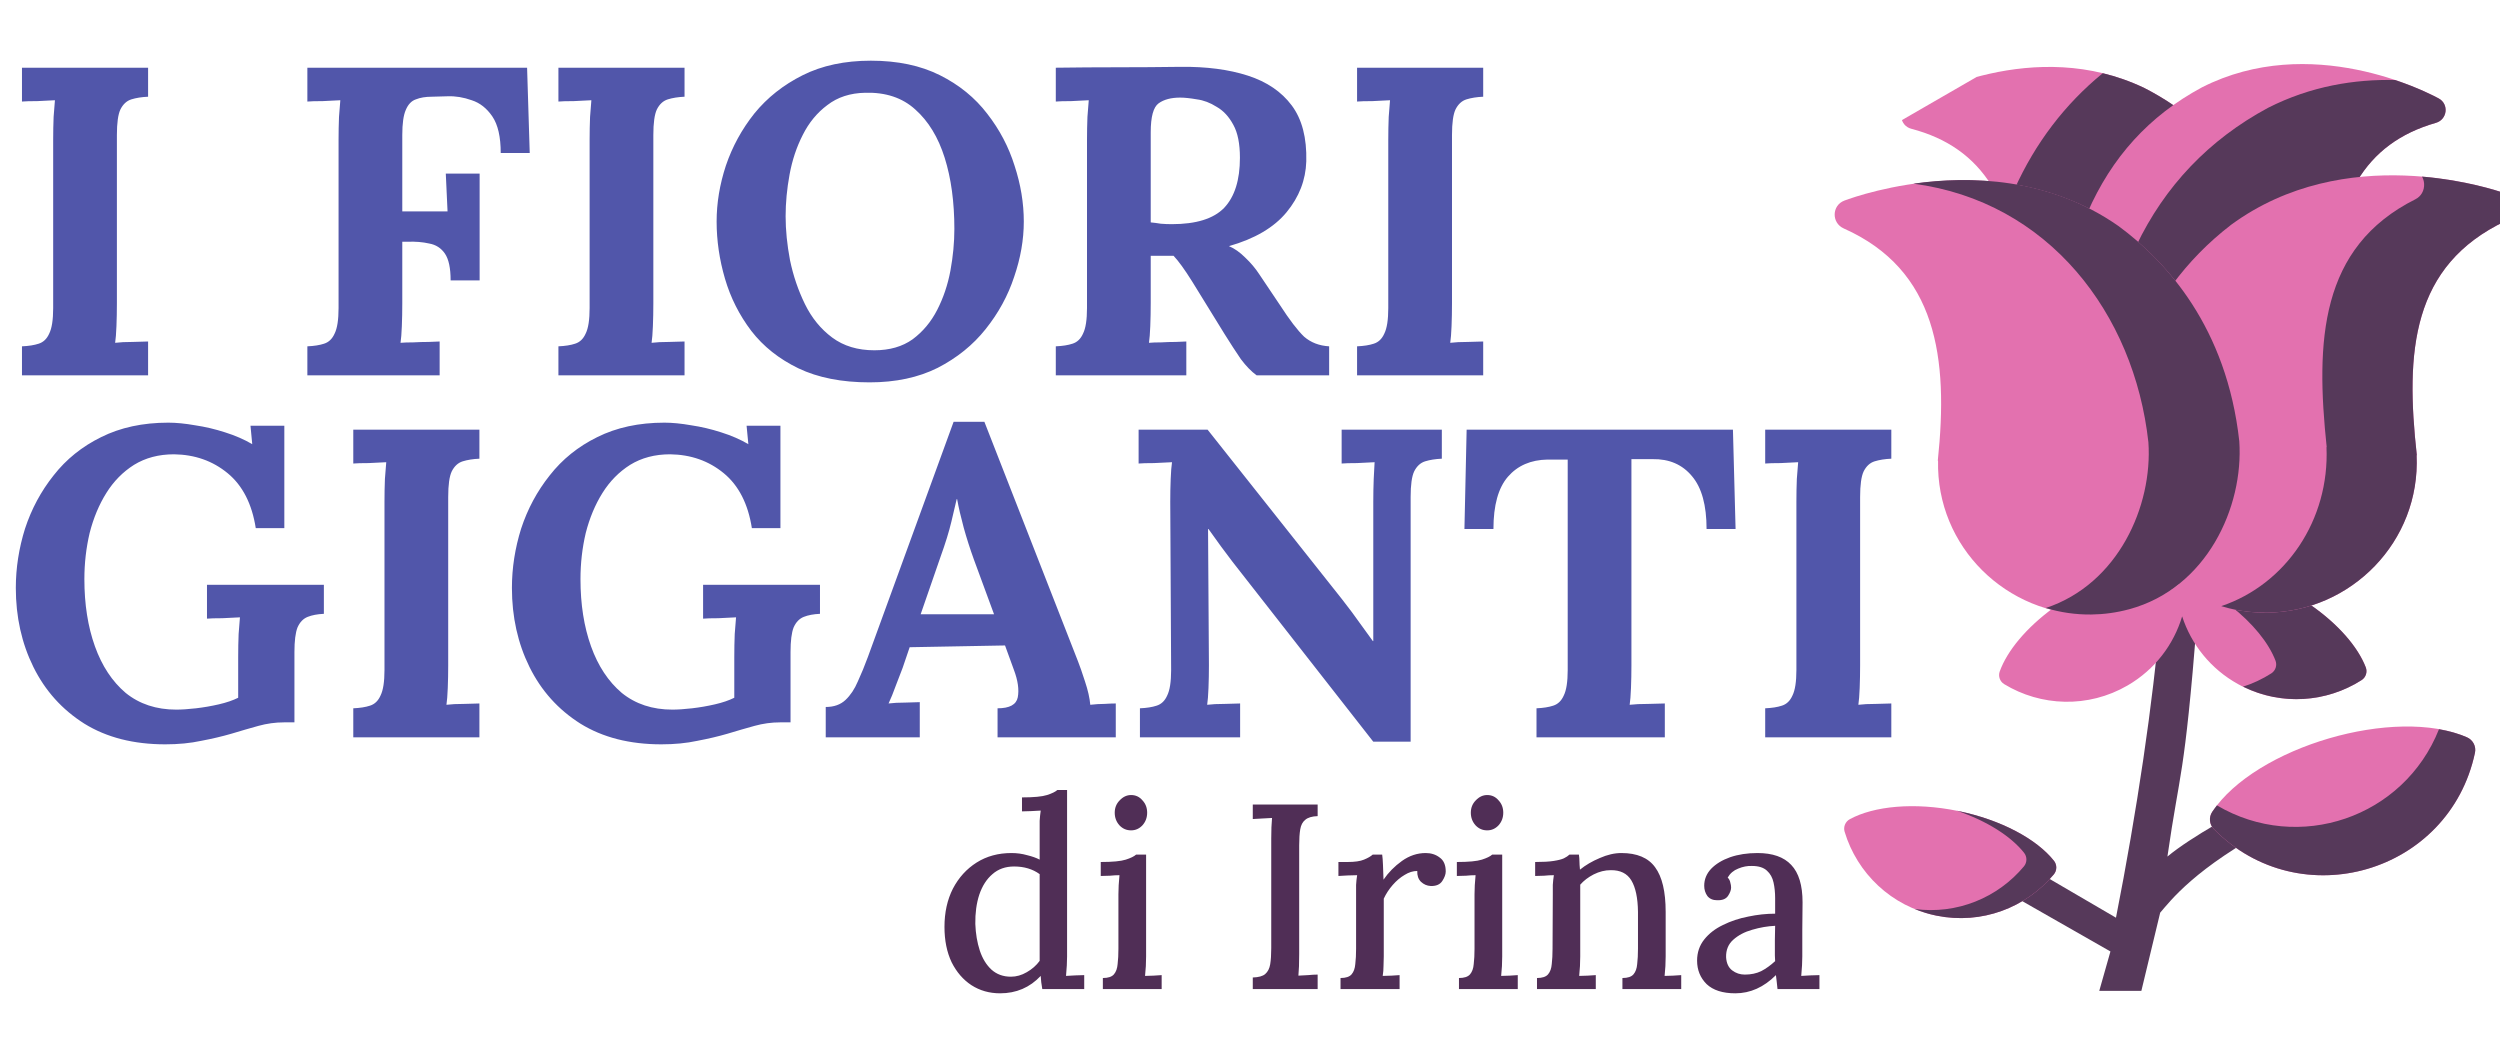 <svg width="256" height="107" viewBox="0 0 256 107" fill="none" xmlns="http://www.w3.org/2000/svg">
<g clip-path="url(#clip0)">
<g clip-path="url(#clip1)">
<path d="M223.243 61.361C224.287 61.444 225.066 62.358 224.983 63.402C223.656 80.019 223.243 78.68 221.944 87.712C224.402 85.671 229.088 83.123 233.235 80.938C234.161 80.449 234.081 81.243 234.569 82.169C235.058 83.096 233.803 84.092 232.88 84.576C224.773 88.85 222.226 92.281 221.202 93.46L219.275 101.466L214.964 101.466L216.109 97.43L203.051 89.978C202.455 89.117 196.31 89.057 202.033 87.712C202.892 87.116 201.436 84.56 202.033 85.421L216.676 93.973C218.789 83.263 220.517 71.691 221.202 63.1C221.285 62.056 222.199 61.277 223.243 61.361Z" fill="#56395A"/>
<path d="M198.293 93.762C193.659 92.817 190.162 89.402 188.889 85.169C188.739 84.672 188.963 84.133 189.419 83.885C191.901 82.535 196.032 82.133 200.479 83.039C204.927 83.946 208.571 85.933 210.326 88.147C210.649 88.554 210.643 89.138 210.311 89.537C207.482 92.933 202.928 94.707 198.293 93.762Z" fill="#E371AF"/>
<path d="M207.251 88.716C207.583 88.318 207.589 87.734 207.266 87.327C205.921 85.631 203.467 84.068 200.393 83.022C200.422 83.028 200.451 83.033 200.48 83.039C204.927 83.946 208.571 85.933 210.327 88.147C210.649 88.554 210.643 89.138 210.311 89.537C207.483 92.933 202.928 94.707 198.294 93.762C197.513 93.603 196.766 93.372 196.055 93.081C200.4 93.67 204.59 91.912 207.251 88.716Z" fill="#56395A"/>
<path d="M210.3 62.226C212.828 62.903 215.563 62.946 218.271 62.214C220.228 61.685 221.946 60.768 223.412 59.58C224.904 60.735 226.642 61.613 228.61 62.097C231.335 62.768 234.068 62.663 236.58 61.929C239.414 63.894 241.443 66.229 242.255 68.338C242.439 68.817 242.26 69.364 241.827 69.642C238.139 72.002 233.301 72.324 229.196 70.063C226.35 68.495 224.377 65.97 223.452 63.115C222.591 65.99 220.676 68.559 217.865 70.191C213.813 72.544 208.968 72.332 205.228 70.055C204.789 69.787 204.598 69.244 204.771 68.761C205.535 66.634 207.511 64.254 210.3 62.226Z" fill="#E371AF"/>
<path d="M232.583 68.953C233.016 68.676 233.195 68.128 233.011 67.649C232.308 65.822 230.69 63.825 228.427 62.047C228.488 62.063 228.548 62.082 228.61 62.097C231.335 62.767 234.068 62.662 236.58 61.929C239.414 63.894 241.443 66.229 242.255 68.338C242.439 68.816 242.26 69.364 241.827 69.641C238.285 71.909 233.684 72.288 229.688 70.312C230.704 69.987 231.679 69.532 232.583 68.953Z" fill="#56395A"/>
<path d="M195.372 10.694C196.666 9.952 208.337 3.611 219.588 9.014C220.659 9.56 221.702 10.181 222.686 10.86L222.953 11.044L222.69 11.234C218.782 14.061 216.073 17.63 214.163 22.004L213.944 21.89C210.998 20.364 207.68 19.416 204.084 19.07L203.971 19.059L203.911 18.964C202.076 16.043 199.397 14.154 195.721 13.187C194.53 12.875 194.312 11.3 195.372 10.694Z" fill="#E371AF"/>
<path d="M215.325 7.495C216.738 7.838 218.166 8.332 219.588 9.014C220.659 9.56 221.702 10.181 222.686 10.86L222.953 11.044L222.69 11.234C218.782 14.061 216.073 17.63 214.163 22.004L213.944 21.891C211.61 20.681 209.039 19.841 206.285 19.37C208.412 14.65 211.446 10.664 215.325 7.495Z" fill="#56395A"/>
<path d="M225.479 8.945C236.601 3.292 248.413 9.369 249.723 10.08C250.796 10.663 250.613 12.242 249.43 12.581C245.777 13.63 243.141 15.58 241.372 18.541L241.314 18.638L241.201 18.651C236.444 19.217 232.25 20.812 228.738 23.389C226.28 25.284 224.448 27.236 222.763 29.493L222.576 29.255C220.902 27.113 218.908 25.186 216.655 23.528C215.802 22.931 214.888 22.379 213.94 21.888L213.749 21.79C216.224 16.122 220.045 11.871 225.479 8.945Z" fill="#E371AF"/>
<path d="M218.734 25.205C221.66 19.06 226.196 14.299 232.242 11.044C236.655 8.801 241.155 8.101 245.263 8.194C247.652 8.996 249.282 9.841 249.723 10.08C250.796 10.663 250.613 12.242 249.43 12.581C245.777 13.63 243.141 15.58 241.372 18.541L241.314 18.638L241.201 18.651C236.444 19.217 232.25 20.812 228.738 23.389C226.33 25.246 224.475 27.2 222.804 29.438C222.729 29.378 222.654 29.317 222.578 29.258L222.576 29.256C221.438 27.799 220.149 26.445 218.734 25.205Z" fill="#56395A"/>
<path d="M228.843 45.231C228.165 39.081 226.057 33.706 222.576 29.256L222.469 29.118C224.138 26.88 226.047 24.883 228.46 23.023C240.125 14.462 254.807 19.205 256.443 19.775C257.756 20.232 257.839 22.033 256.578 22.629C246.95 27.189 246.301 35.987 247.482 46.618L247.46 46.615C247.864 55.456 240.762 62.642 232.137 62.739C230.851 62.754 229.543 62.608 228.238 62.287C226.316 61.814 224.54 60.954 222.96 59.731L222.732 59.555L222.956 59.373C226.901 56.176 229.212 50.625 228.843 45.231Z" fill="#E371AF"/>
<path d="M238.232 45.787L238.254 45.79C237.107 34.93 237.538 25.312 247.334 20.406C247.922 20.112 248.265 19.508 248.229 18.828C248.215 18.555 248.138 18.303 248.015 18.084C252.447 18.457 255.72 19.523 256.443 19.774C257.756 20.231 257.839 22.032 256.578 22.629C246.95 27.189 246.301 35.987 247.482 46.618L247.461 46.615C247.864 55.456 240.762 62.641 232.137 62.739C230.852 62.753 229.543 62.608 228.238 62.286C227.974 62.221 227.713 62.147 227.455 62.068C234.083 59.836 238.558 53.235 238.232 45.787Z" fill="#56395A"/>
<path d="M188.872 20.537C190.494 19.932 205.064 14.858 216.925 23.157C221.865 26.79 228.022 33.562 229.303 45.2C229.763 51.938 225.969 60.257 218.029 62.402C216.732 62.753 215.427 62.928 214.141 62.942C205.533 63.039 198.254 56.031 198.458 47.169L198.43 47.173C199.54 36.638 198.343 27.652 188.801 23.394C187.526 22.826 187.571 21.023 188.872 20.537Z" fill="#E371AF"/>
<path d="M219.996 45.29C218.545 32.102 209.771 20.625 195.929 18.808C201.619 17.996 209.764 18.13 216.925 23.141C221.865 26.774 228.022 33.547 229.303 45.184C229.763 51.922 225.969 60.241 218.029 62.386C216.732 62.737 215.427 62.912 214.141 62.926C212.544 62.944 210.976 62.712 209.485 62.261C216.904 59.805 220.441 51.808 219.996 45.29Z" fill="#56395A"/>
<path d="M253.437 77.079C253.574 76.432 253.233 75.771 252.628 75.505C245.295 72.276 230.967 76.468 226.531 83.136C226.164 83.686 226.233 84.427 226.697 84.898C235.542 93.877 250.823 89.41 253.437 77.079Z" fill="#E371AF"/>
<path d="M249.751 74.671C250.82 74.856 251.789 75.135 252.628 75.505C253.234 75.772 253.575 76.433 253.438 77.08C250.824 89.409 235.543 93.879 226.698 84.898C226.234 84.427 226.165 83.687 226.531 83.136C226.679 82.914 226.843 82.694 227.017 82.473C235.369 87.405 246.165 83.732 249.751 74.671Z" fill="#56395A"/>
</g>
<path d="M15.165 9.904C14.505 9.934 13.935 10.024 13.455 10.174C12.975 10.324 12.6 10.669 12.33 11.209C12.09 11.719 11.97 12.589 11.97 13.819V31.054C11.97 31.864 11.955 32.644 11.925 33.394C11.895 34.144 11.85 34.714 11.79 35.104C12.27 35.044 12.87 35.014 13.59 35.014C14.34 34.984 14.865 34.969 15.165 34.969V38.434H2.25V35.464C2.94 35.434 3.51 35.344 3.96 35.194C4.44 35.044 4.8 34.699 5.04 34.159C5.31 33.619 5.445 32.749 5.445 31.549V14.314C5.445 13.504 5.46 12.724 5.49 11.974C5.55 11.224 5.595 10.654 5.625 10.264C5.145 10.294 4.545 10.324 3.825 10.354C3.105 10.354 2.58 10.369 2.25 10.399V6.934H15.165V9.904ZM31.474 38.434V35.464C32.164 35.434 32.734 35.344 33.184 35.194C33.664 35.044 34.024 34.699 34.264 34.159C34.534 33.619 34.669 32.749 34.669 31.549V14.314C34.669 13.504 34.684 12.724 34.714 11.974C34.774 11.224 34.819 10.654 34.849 10.264C34.369 10.294 33.769 10.324 33.049 10.354C32.329 10.354 31.804 10.369 31.474 10.399V6.934H53.974L54.244 15.664H51.274C51.274 14.014 50.989 12.769 50.419 11.929C49.849 11.089 49.144 10.534 48.304 10.264C47.464 9.964 46.639 9.829 45.829 9.859L44.209 9.904C43.579 9.904 43.039 9.994 42.589 10.174C42.139 10.324 41.794 10.684 41.554 11.254C41.314 11.794 41.194 12.649 41.194 13.819V21.649H45.829L45.649 17.779H49.114V28.714H46.144C46.144 27.454 45.949 26.539 45.559 25.969C45.169 25.399 44.629 25.054 43.939 24.934C43.279 24.784 42.544 24.724 41.734 24.754H41.194V31.054C41.194 31.864 41.179 32.644 41.149 33.394C41.119 34.144 41.074 34.714 41.014 35.104C41.344 35.074 41.779 35.059 42.319 35.059C42.859 35.029 43.384 35.014 43.894 35.014C44.434 34.984 44.809 34.969 45.019 34.969V38.434H31.474ZM70.097 9.904C69.437 9.934 68.867 10.024 68.387 10.174C67.907 10.324 67.532 10.669 67.262 11.209C67.022 11.719 66.902 12.589 66.902 13.819V31.054C66.902 31.864 66.887 32.644 66.857 33.394C66.827 34.144 66.782 34.714 66.722 35.104C67.202 35.044 67.802 35.014 68.522 35.014C69.272 34.984 69.797 34.969 70.097 34.969V38.434H57.182V35.464C57.872 35.434 58.442 35.344 58.892 35.194C59.372 35.044 59.732 34.699 59.972 34.159C60.242 33.619 60.377 32.749 60.377 31.549V14.314C60.377 13.504 60.392 12.724 60.422 11.974C60.482 11.224 60.527 10.654 60.557 10.264C60.077 10.294 59.477 10.324 58.757 10.354C58.037 10.354 57.512 10.369 57.182 10.399V6.934H70.097V9.904ZM89.042 39.154C86.192 39.154 83.762 38.674 81.752 37.714C79.772 36.754 78.167 35.479 76.937 33.889C75.707 32.269 74.807 30.484 74.237 28.534C73.667 26.584 73.382 24.634 73.382 22.684C73.382 20.794 73.697 18.889 74.327 16.969C74.987 15.019 75.962 13.234 77.252 11.614C78.572 9.994 80.222 8.689 82.202 7.699C84.182 6.709 86.507 6.214 89.177 6.214C91.907 6.214 94.262 6.709 96.242 7.699C98.222 8.689 99.842 10.009 101.102 11.659C102.362 13.279 103.292 15.049 103.892 16.969C104.522 18.889 104.837 20.794 104.837 22.684C104.837 24.544 104.507 26.434 103.847 28.354C103.217 30.274 102.242 32.059 100.922 33.709C99.632 35.329 97.997 36.649 96.017 37.669C94.037 38.659 91.712 39.154 89.042 39.154ZM89.537 35.869C91.097 35.869 92.402 35.494 93.452 34.744C94.502 33.964 95.342 32.959 95.972 31.729C96.602 30.499 97.052 29.164 97.322 27.724C97.592 26.254 97.727 24.829 97.727 23.449C97.727 20.689 97.397 18.259 96.737 16.159C96.077 14.059 95.072 12.409 93.722 11.209C92.402 10.009 90.692 9.439 88.592 9.499C87.062 9.529 85.772 9.949 84.722 10.759C83.672 11.539 82.832 12.559 82.202 13.819C81.572 15.049 81.122 16.399 80.852 17.869C80.582 19.339 80.447 20.764 80.447 22.144C80.447 23.554 80.597 25.054 80.897 26.644C81.227 28.234 81.737 29.734 82.427 31.144C83.117 32.554 84.047 33.694 85.217 34.564C86.387 35.434 87.827 35.869 89.537 35.869ZM108.114 38.434V35.464C108.804 35.434 109.374 35.344 109.824 35.194C110.304 35.044 110.664 34.699 110.904 34.159C111.174 33.619 111.309 32.749 111.309 31.549V14.314C111.309 13.504 111.324 12.724 111.354 11.974C111.414 11.224 111.459 10.654 111.489 10.264C111.009 10.294 110.409 10.324 109.689 10.354C108.969 10.354 108.444 10.369 108.114 10.399V6.934C110.244 6.904 112.374 6.889 114.504 6.889C116.634 6.889 118.764 6.874 120.894 6.844C123.534 6.814 125.829 7.114 127.779 7.744C129.729 8.374 131.229 9.394 132.279 10.804C133.329 12.214 133.824 14.119 133.764 16.519C133.704 18.439 133.029 20.179 131.739 21.739C130.449 23.299 128.484 24.454 125.844 25.204C126.414 25.444 126.969 25.834 127.509 26.374C128.079 26.914 128.559 27.484 128.949 28.084L131.064 31.234C132.054 32.764 132.879 33.844 133.539 34.474C134.229 35.074 135.084 35.404 136.104 35.464V38.434H128.679C128.139 38.044 127.599 37.489 127.059 36.769C126.549 36.019 125.994 35.164 125.394 34.204L122.064 28.804C121.314 27.604 120.684 26.734 120.174 26.194H117.834V31.009C117.834 31.849 117.819 32.644 117.789 33.394C117.759 34.144 117.714 34.714 117.654 35.104C117.984 35.074 118.404 35.059 118.914 35.059C119.424 35.029 119.919 35.014 120.399 35.014C120.909 34.984 121.269 34.969 121.479 34.969V38.434H108.114ZM119.994 22.954C122.484 22.954 124.269 22.399 125.349 21.289C126.429 20.149 126.969 18.439 126.969 16.159C126.969 14.719 126.744 13.594 126.294 12.784C125.844 11.944 125.274 11.329 124.584 10.939C123.924 10.519 123.249 10.264 122.559 10.174C121.869 10.054 121.299 9.994 120.849 9.994C119.919 9.994 119.184 10.189 118.644 10.579C118.104 10.969 117.834 11.959 117.834 13.549V22.774C118.164 22.804 118.509 22.849 118.869 22.909C119.229 22.939 119.604 22.954 119.994 22.954ZM151.879 9.904C151.219 9.934 150.649 10.024 150.169 10.174C149.689 10.324 149.314 10.669 149.044 11.209C148.804 11.719 148.684 12.589 148.684 13.819V31.054C148.684 31.864 148.669 32.644 148.639 33.394C148.609 34.144 148.564 34.714 148.504 35.104C148.984 35.044 149.584 35.014 150.304 35.014C151.054 34.984 151.579 34.969 151.879 34.969V38.434H138.964V35.464C139.654 35.434 140.224 35.344 140.674 35.194C141.154 35.044 141.514 34.699 141.754 34.159C142.024 33.619 142.159 32.749 142.159 31.549V14.314C142.159 13.504 142.174 12.724 142.204 11.974C142.264 11.224 142.309 10.654 142.339 10.264C141.859 10.294 141.259 10.324 140.539 10.354C139.819 10.354 139.294 10.369 138.964 10.399V6.934H151.879V9.904Z" fill="#5156AA"/>
<path d="M16.92 76.22C13.68 76.22 10.92 75.515 8.64 74.105C6.36 72.665 4.62 70.73 3.42 68.3C2.22 65.87 1.62 63.17 1.62 60.2C1.62 58.16 1.935 56.135 2.565 54.125C3.225 52.115 4.2 50.3 5.49 48.68C6.78 47.03 8.4 45.725 10.35 44.765C12.33 43.775 14.625 43.28 17.235 43.28C18.045 43.28 18.96 43.37 19.98 43.55C21 43.7 22.02 43.94 23.04 44.27C24.09 44.6 25.02 45.005 25.83 45.485L25.65 43.595H29.115V54.08H26.19C25.8 51.59 24.84 49.715 23.31 48.455C21.78 47.195 19.95 46.55 17.82 46.52C16.26 46.52 14.895 46.88 13.725 47.6C12.585 48.32 11.64 49.28 10.89 50.48C10.14 51.68 9.57 53.045 9.18 54.575C8.82 56.105 8.64 57.68 8.64 59.3C8.64 61.88 9 64.175 9.72 66.185C10.44 68.195 11.49 69.785 12.87 70.955C14.28 72.095 16.005 72.665 18.045 72.665C18.615 72.665 19.29 72.62 20.07 72.53C20.85 72.44 21.63 72.305 22.41 72.125C23.19 71.945 23.85 71.72 24.39 71.45V67.265C24.39 66.455 24.405 65.675 24.435 64.925C24.495 64.175 24.54 63.605 24.57 63.215C24.09 63.245 23.49 63.275 22.77 63.305C22.05 63.305 21.525 63.32 21.195 63.35V59.885H33.165V62.855C32.505 62.885 31.95 62.99 31.5 63.17C31.05 63.35 30.705 63.71 30.465 64.25C30.255 64.79 30.15 65.63 30.15 66.77V73.97H29.07C28.2 73.97 27.33 74.09 26.46 74.33C25.59 74.57 24.66 74.84 23.67 75.14C22.74 75.41 21.72 75.65 20.61 75.86C19.5 76.1 18.27 76.22 16.92 76.22ZM49.091 46.97C48.431 47 47.861 47.09 47.381 47.24C46.901 47.39 46.526 47.735 46.256 48.275C46.016 48.785 45.896 49.655 45.896 50.885V68.12C45.896 68.93 45.881 69.71 45.851 70.46C45.821 71.21 45.776 71.78 45.716 72.17C46.196 72.11 46.796 72.08 47.516 72.08C48.266 72.05 48.791 72.035 49.091 72.035V75.5H36.176V72.53C36.866 72.5 37.436 72.41 37.886 72.26C38.366 72.11 38.726 71.765 38.966 71.225C39.236 70.685 39.371 69.815 39.371 68.615V51.38C39.371 50.57 39.386 49.79 39.416 49.04C39.476 48.29 39.521 47.72 39.551 47.33C39.071 47.36 38.471 47.39 37.751 47.42C37.031 47.42 36.506 47.435 36.176 47.465V44H49.091V46.97ZM67.721 76.22C64.481 76.22 61.721 75.515 59.441 74.105C57.161 72.665 55.421 70.73 54.221 68.3C53.021 65.87 52.421 63.17 52.421 60.2C52.421 58.16 52.736 56.135 53.366 54.125C54.026 52.115 55.001 50.3 56.291 48.68C57.581 47.03 59.201 45.725 61.151 44.765C63.131 43.775 65.426 43.28 68.036 43.28C68.846 43.28 69.761 43.37 70.781 43.55C71.801 43.7 72.821 43.94 73.841 44.27C74.891 44.6 75.821 45.005 76.631 45.485L76.451 43.595H79.916V54.08H76.991C76.601 51.59 75.641 49.715 74.111 48.455C72.581 47.195 70.751 46.55 68.621 46.52C67.061 46.52 65.696 46.88 64.526 47.6C63.386 48.32 62.441 49.28 61.691 50.48C60.941 51.68 60.371 53.045 59.981 54.575C59.621 56.105 59.441 57.68 59.441 59.3C59.441 61.88 59.801 64.175 60.521 66.185C61.241 68.195 62.291 69.785 63.671 70.955C65.081 72.095 66.806 72.665 68.846 72.665C69.416 72.665 70.091 72.62 70.871 72.53C71.651 72.44 72.431 72.305 73.211 72.125C73.991 71.945 74.651 71.72 75.191 71.45V67.265C75.191 66.455 75.206 65.675 75.236 64.925C75.296 64.175 75.341 63.605 75.371 63.215C74.891 63.245 74.291 63.275 73.571 63.305C72.851 63.305 72.326 63.32 71.996 63.35V59.885H83.966V62.855C83.306 62.885 82.751 62.99 82.301 63.17C81.851 63.35 81.506 63.71 81.266 64.25C81.056 64.79 80.951 65.63 80.951 66.77V73.97H79.871C79.001 73.97 78.131 74.09 77.261 74.33C76.391 74.57 75.461 74.84 74.471 75.14C73.541 75.41 72.521 75.65 71.411 75.86C70.301 76.1 69.071 76.22 67.721 76.22ZM84.555 75.5V72.395C85.395 72.395 86.07 72.155 86.58 71.675C87.09 71.195 87.51 70.565 87.84 69.785C88.2 69.005 88.545 68.165 88.875 67.265L97.65 43.19H100.8L110.385 67.715C110.565 68.165 110.805 68.855 111.105 69.785C111.405 70.685 111.585 71.48 111.645 72.17C112.155 72.11 112.635 72.08 113.085 72.08C113.565 72.05 113.955 72.035 114.255 72.035V75.5H102.15V72.53C103.38 72.53 104.07 72.155 104.22 71.405C104.37 70.625 104.235 69.68 103.815 68.57L102.915 66.095L93.15 66.275L92.43 68.39C92.28 68.78 92.055 69.365 91.755 70.145C91.485 70.895 91.23 71.525 90.99 72.035C91.47 71.975 92.04 71.945 92.7 71.945C93.39 71.915 93.885 71.9 94.185 71.9V75.5H84.555ZM94.275 62.9H101.79L99.72 57.275C99.33 56.195 98.985 55.115 98.685 54.035C98.385 52.925 98.16 51.95 98.01 51.11H97.965C97.845 51.62 97.665 52.385 97.425 53.405C97.185 54.425 96.81 55.64 96.3 57.05L94.275 62.9ZM140.624 75.95L126.224 57.545C125.834 57.035 125.429 56.495 125.009 55.925C124.589 55.355 124.169 54.77 123.749 54.17H123.704L123.794 68.12C123.794 68.93 123.779 69.71 123.749 70.46C123.719 71.21 123.674 71.78 123.614 72.17C124.094 72.11 124.694 72.08 125.414 72.08C126.164 72.05 126.689 72.035 126.989 72.035V75.5H116.729V72.53C117.419 72.5 117.989 72.41 118.439 72.26C118.919 72.11 119.279 71.765 119.519 71.225C119.789 70.685 119.924 69.815 119.924 68.615L119.834 51.38C119.834 50.57 119.849 49.79 119.879 49.04C119.909 48.29 119.954 47.72 120.014 47.33C119.534 47.36 118.919 47.39 118.169 47.42C117.449 47.42 116.924 47.435 116.594 47.465V44H123.659L137.429 61.37C138.179 62.33 138.794 63.155 139.274 63.845C139.784 64.535 140.219 65.135 140.579 65.645H140.624V51.38C140.624 50.57 140.639 49.79 140.669 49.04C140.699 48.29 140.729 47.72 140.759 47.33C140.279 47.36 139.679 47.39 138.959 47.42C138.239 47.42 137.714 47.435 137.384 47.465V44H147.644V46.97C146.984 47 146.414 47.09 145.934 47.24C145.454 47.39 145.079 47.735 144.809 48.275C144.569 48.785 144.449 49.655 144.449 50.885V75.95H140.624ZM174.753 54.17C174.753 51.74 174.258 49.94 173.268 48.77C172.278 47.57 170.928 46.985 169.218 47.015H167.058V68.12C167.058 68.93 167.043 69.71 167.013 70.46C166.983 71.21 166.938 71.78 166.878 72.17C167.388 72.11 168.033 72.08 168.813 72.08C169.623 72.05 170.178 72.035 170.478 72.035V75.5H157.338V72.53C158.028 72.5 158.598 72.41 159.048 72.26C159.528 72.11 159.888 71.765 160.128 71.225C160.398 70.685 160.533 69.815 160.533 68.615V47.06H158.463C156.753 47.09 155.403 47.675 154.413 48.815C153.423 49.955 152.928 51.74 152.928 54.17H149.958L150.183 44H177.453L177.723 54.17H174.753ZM193.671 46.97C193.011 47 192.441 47.09 191.961 47.24C191.481 47.39 191.106 47.735 190.836 48.275C190.596 48.785 190.476 49.655 190.476 50.885V68.12C190.476 68.93 190.461 69.71 190.431 70.46C190.401 71.21 190.356 71.78 190.296 72.17C190.776 72.11 191.376 72.08 192.096 72.08C192.846 72.05 193.371 72.035 193.671 72.035V75.5H180.756V72.53C181.446 72.5 182.016 72.41 182.466 72.26C182.946 72.11 183.306 71.765 183.546 71.225C183.816 70.685 183.951 69.815 183.951 68.615V51.38C183.951 50.57 183.966 49.79 183.996 49.04C184.056 48.29 184.101 47.72 184.131 47.33C183.651 47.36 183.051 47.39 182.331 47.42C181.611 47.42 181.086 47.435 180.756 47.465V44H193.671V46.97Z" fill="#5156AA"/>
<path d="M102.411 101.715C101.313 101.715 100.332 101.436 99.468 100.878C98.622 100.32 97.947 99.537 97.443 98.529C96.957 97.503 96.714 96.297 96.714 94.911C96.714 93.435 97.002 92.13 97.578 90.996C98.172 89.862 98.982 88.971 100.008 88.323C101.034 87.675 102.222 87.351 103.572 87.351C104.13 87.351 104.661 87.423 105.165 87.567C105.687 87.693 106.119 87.846 106.461 88.026V84.948C106.461 84.678 106.461 84.381 106.461 84.057C106.479 83.733 106.515 83.382 106.569 83.004C106.245 83.022 105.912 83.04 105.57 83.058C105.228 83.076 104.922 83.085 104.652 83.085V81.654C105.858 81.654 106.713 81.573 107.217 81.411C107.721 81.249 108.072 81.078 108.27 80.898H109.269V97.935C109.269 98.205 109.26 98.511 109.242 98.853C109.224 99.195 109.197 99.555 109.161 99.933C109.485 99.915 109.809 99.897 110.133 99.879C110.457 99.861 110.754 99.852 111.024 99.852V101.283H106.731C106.695 101.031 106.659 100.797 106.623 100.581C106.605 100.365 106.587 100.149 106.569 99.933C105.453 101.121 104.067 101.715 102.411 101.715ZM103.518 100.014C104.076 100.014 104.616 99.861 105.138 99.555C105.678 99.249 106.119 98.862 106.461 98.394C106.461 98.16 106.461 97.917 106.461 97.665C106.461 97.413 106.461 97.143 106.461 96.855V89.511C105.741 88.989 104.868 88.728 103.842 88.728C102.96 88.728 102.222 88.989 101.628 89.511C101.034 90.015 100.584 90.717 100.278 91.617C99.99 92.499 99.855 93.498 99.873 94.614C99.909 95.604 100.062 96.513 100.332 97.341C100.602 98.151 100.998 98.799 101.52 99.285C102.06 99.771 102.726 100.014 103.518 100.014ZM112.933 100.149C113.473 100.149 113.851 100.023 114.067 99.771C114.283 99.519 114.409 99.168 114.445 98.718C114.499 98.268 114.526 97.746 114.526 97.152V91.563C114.526 91.257 114.535 90.951 114.553 90.645C114.571 90.339 114.598 89.997 114.634 89.619C114.328 89.619 114.004 89.637 113.662 89.673C113.32 89.691 113.005 89.7 112.717 89.7V88.269C113.923 88.269 114.778 88.188 115.282 88.026C115.786 87.864 116.137 87.693 116.335 87.513H117.361V97.935C117.361 98.259 117.352 98.592 117.334 98.934C117.316 99.258 117.289 99.591 117.253 99.933C117.523 99.915 117.811 99.906 118.117 99.906C118.423 99.888 118.702 99.87 118.954 99.852V101.283H112.933V100.149ZM115.822 85.029C115.354 85.029 114.958 84.858 114.634 84.516C114.31 84.156 114.148 83.724 114.148 83.22C114.148 82.716 114.319 82.293 114.661 81.951C115.003 81.591 115.39 81.411 115.822 81.411C116.29 81.411 116.677 81.591 116.983 81.951C117.307 82.293 117.469 82.716 117.469 83.22C117.469 83.724 117.307 84.156 116.983 84.516C116.659 84.858 116.272 85.029 115.822 85.029ZM134.927 83.571C134.351 83.589 133.928 83.715 133.658 83.949C133.388 84.165 133.217 84.489 133.145 84.921C133.073 85.353 133.037 85.902 133.037 86.568V97.665C133.037 98.637 133.01 99.384 132.956 99.906C133.262 99.888 133.595 99.87 133.955 99.852C134.315 99.816 134.639 99.798 134.927 99.798V101.283H128.285V100.095C128.879 100.077 129.302 99.96 129.554 99.744C129.824 99.51 129.995 99.177 130.067 98.745C130.139 98.313 130.175 97.764 130.175 97.098V85.866C130.175 85.038 130.202 84.336 130.256 83.76C129.95 83.778 129.617 83.796 129.257 83.814C128.897 83.832 128.573 83.85 128.285 83.868V82.383H134.927V83.571ZM137.27 100.149C137.81 100.149 138.188 100.023 138.404 99.771C138.62 99.519 138.746 99.168 138.782 98.718C138.836 98.268 138.863 97.746 138.863 97.152V91.536C138.863 91.248 138.863 90.942 138.863 90.618C138.881 90.294 138.917 89.961 138.971 89.619C138.665 89.619 138.341 89.628 137.999 89.646C137.657 89.664 137.342 89.682 137.054 89.7V88.269H137.972C138.728 88.269 139.295 88.188 139.673 88.026C140.069 87.864 140.366 87.693 140.564 87.513H141.536C141.572 87.765 141.599 88.116 141.617 88.566C141.635 89.016 141.653 89.52 141.671 90.078C142.175 89.34 142.805 88.701 143.561 88.161C144.317 87.621 145.127 87.351 145.991 87.351C146.549 87.351 147.026 87.504 147.422 87.81C147.836 88.098 148.043 88.575 148.043 89.241C148.043 89.529 147.926 89.853 147.692 90.213C147.458 90.573 147.062 90.744 146.504 90.726C146.126 90.708 145.793 90.564 145.505 90.294C145.235 90.024 145.109 89.655 145.127 89.187C144.695 89.187 144.263 89.322 143.831 89.592C143.399 89.844 142.994 90.186 142.616 90.618C142.238 91.05 141.932 91.518 141.698 92.022V97.935C141.698 98.259 141.689 98.592 141.671 98.934C141.671 99.258 141.644 99.591 141.59 99.933C141.878 99.915 142.175 99.906 142.481 99.906C142.787 99.888 143.066 99.87 143.318 99.852V101.283H137.27V100.149ZM149.398 100.149C149.938 100.149 150.316 100.023 150.532 99.771C150.748 99.519 150.874 99.168 150.91 98.718C150.964 98.268 150.991 97.746 150.991 97.152V91.563C150.991 91.257 151 90.951 151.018 90.645C151.036 90.339 151.063 89.997 151.099 89.619C150.793 89.619 150.469 89.637 150.127 89.673C149.785 89.691 149.47 89.7 149.182 89.7V88.269C150.388 88.269 151.243 88.188 151.747 88.026C152.251 87.864 152.602 87.693 152.8 87.513H153.826V97.935C153.826 98.259 153.817 98.592 153.799 98.934C153.781 99.258 153.754 99.591 153.718 99.933C153.988 99.915 154.276 99.906 154.582 99.906C154.888 99.888 155.167 99.87 155.419 99.852V101.283H149.398V100.149ZM152.287 85.029C151.819 85.029 151.423 84.858 151.099 84.516C150.775 84.156 150.613 83.724 150.613 83.22C150.613 82.716 150.784 82.293 151.126 81.951C151.468 81.591 151.855 81.411 152.287 81.411C152.755 81.411 153.142 81.591 153.448 81.951C153.772 82.293 153.934 82.716 153.934 83.22C153.934 83.724 153.772 84.156 153.448 84.516C153.124 84.858 152.737 85.029 152.287 85.029ZM157.388 101.283V100.149C157.928 100.149 158.306 100.023 158.522 99.771C158.738 99.519 158.864 99.168 158.9 98.718C158.954 98.268 158.981 97.746 158.981 97.152L159.008 91.536C159.008 91.248 159.008 90.942 159.008 90.618C159.026 90.294 159.062 89.961 159.116 89.619C158.792 89.619 158.459 89.637 158.117 89.673C157.775 89.691 157.469 89.7 157.199 89.7V88.269C158.009 88.269 158.639 88.233 159.089 88.161C159.557 88.089 159.908 87.999 160.142 87.891C160.394 87.765 160.583 87.639 160.709 87.513H161.681C161.717 87.765 161.735 87.999 161.735 88.215C161.735 88.413 161.753 88.692 161.789 89.052C162.365 88.584 163.04 88.188 163.814 87.864C164.588 87.522 165.326 87.351 166.028 87.351C167.63 87.351 168.782 87.837 169.484 88.809C170.204 89.781 170.564 91.302 170.564 93.372V97.935C170.564 98.259 170.555 98.592 170.537 98.934C170.519 99.258 170.492 99.591 170.456 99.933C170.744 99.915 171.032 99.906 171.32 99.906C171.626 99.888 171.905 99.87 172.157 99.852V101.283H166.136V100.149C166.676 100.149 167.054 100.023 167.27 99.771C167.486 99.519 167.612 99.168 167.648 98.718C167.702 98.268 167.729 97.746 167.729 97.152V93.372C167.711 91.95 167.486 90.879 167.054 90.159C166.622 89.439 165.911 89.088 164.921 89.106C164.345 89.106 163.769 89.25 163.193 89.538C162.635 89.826 162.176 90.177 161.816 90.591C161.816 90.789 161.816 90.996 161.816 91.212C161.816 91.41 161.816 91.608 161.816 91.806V97.935C161.816 98.259 161.807 98.592 161.789 98.934C161.771 99.258 161.744 99.591 161.708 99.933C161.978 99.915 162.266 99.906 162.572 99.906C162.878 99.888 163.157 99.87 163.409 99.852V101.283H157.388ZM182.017 101.283C181.981 100.995 181.954 100.743 181.936 100.527C181.918 100.311 181.891 100.086 181.855 99.852C180.613 101.094 179.227 101.715 177.697 101.715C176.401 101.715 175.42 101.4 174.754 100.77C174.106 100.122 173.782 99.321 173.782 98.367C173.782 97.539 174.025 96.819 174.511 96.207C174.997 95.595 175.636 95.1 176.428 94.722C177.22 94.326 178.084 94.038 179.02 93.858C179.956 93.66 180.874 93.561 181.774 93.561V91.968C181.774 91.392 181.72 90.861 181.612 90.375C181.504 89.871 181.279 89.466 180.937 89.16C180.595 88.836 180.082 88.674 179.398 88.674C178.93 88.656 178.462 88.746 177.994 88.944C177.526 89.124 177.166 89.43 176.914 89.862C177.058 90.006 177.148 90.177 177.184 90.375C177.238 90.555 177.265 90.726 177.265 90.888C177.265 91.14 177.157 91.428 176.941 91.752C176.725 92.058 176.356 92.202 175.834 92.184C175.402 92.184 175.069 92.04 174.835 91.752C174.619 91.446 174.511 91.095 174.511 90.699C174.511 90.051 174.745 89.475 175.213 88.971C175.699 88.467 176.347 88.071 177.157 87.783C177.985 87.495 178.921 87.351 179.965 87.351C181.513 87.351 182.665 87.756 183.421 88.566C184.195 89.376 184.582 90.654 184.582 92.4C184.582 93.39 184.573 94.317 184.555 95.181C184.555 96.027 184.555 96.945 184.555 97.935C184.555 98.205 184.546 98.511 184.528 98.853C184.51 99.195 184.483 99.555 184.447 99.933C184.753 99.915 185.068 99.897 185.392 99.879C185.716 99.861 186.022 99.852 186.31 99.852V101.283H182.017ZM181.774 94.803C181 94.839 180.217 94.974 179.425 95.208C178.651 95.424 178.003 95.766 177.481 96.234C176.977 96.684 176.734 97.278 176.752 98.016C176.788 98.628 176.995 99.078 177.373 99.366C177.751 99.654 178.183 99.798 178.669 99.798C179.299 99.798 179.857 99.681 180.343 99.447C180.829 99.195 181.306 98.853 181.774 98.421C181.756 98.223 181.747 98.025 181.747 97.827C181.747 97.611 181.747 97.386 181.747 97.152C181.747 96.99 181.747 96.693 181.747 96.261C181.765 95.829 181.774 95.343 181.774 94.803Z" fill="#502E56"/>
</g>
<defs>
<clipPath id="clip0">
<rect width="256" height="106" fill="white" transform="translate(0 0.611)"/>
</clipPath>
<clipPath id="clip1">
<rect width="144.047" height="144.047" fill="white" transform="translate(113 59.5) rotate(-30)"/>
</clipPath>
</defs>
</svg>
